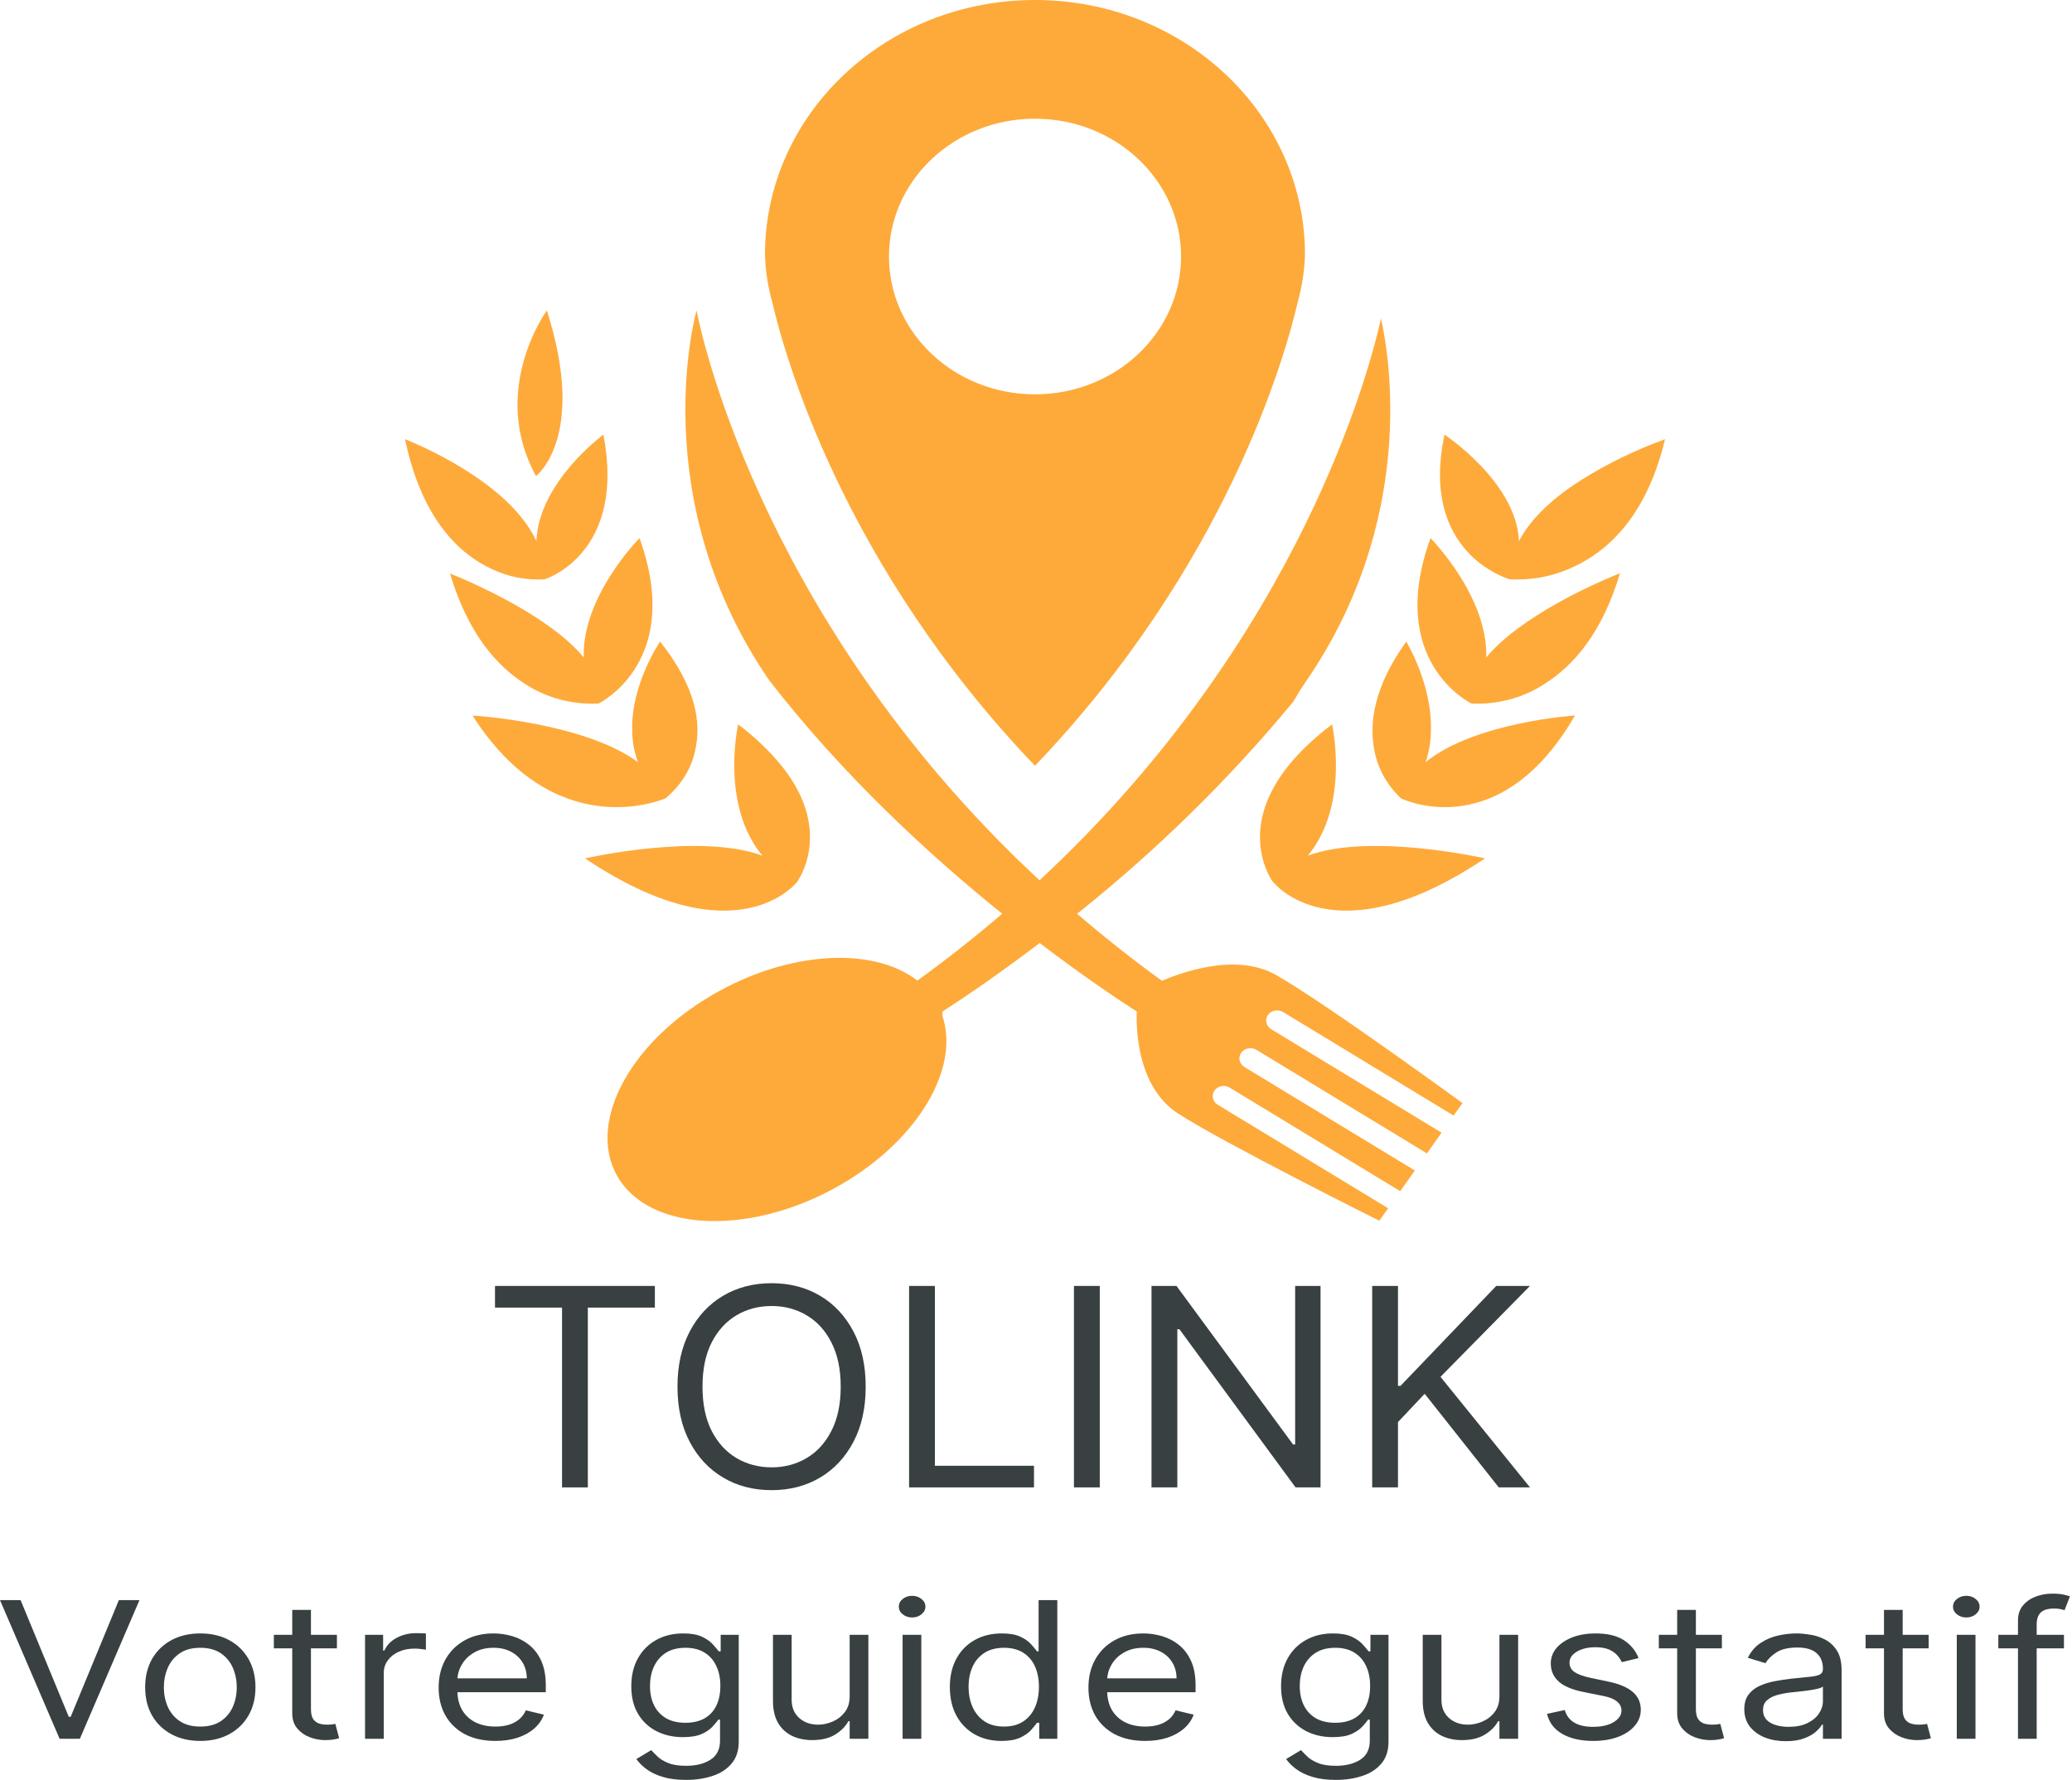 <svg width="71" height="61" viewBox="0 0 71 61" fill="none" xmlns="http://www.w3.org/2000/svg">
<path d="M35.465 26.244C42.035 19.373 44.04 12.2 44.468 10.357C44.617 9.825 44.7 9.279 44.717 8.73C44.717 3.909 40.575 0 35.465 0C30.356 0 26.213 3.909 26.213 8.73C26.23 9.279 26.313 9.825 26.463 10.357C26.888 12.193 28.892 19.377 35.465 26.244ZM35.465 4.068C38.23 4.068 40.471 6.184 40.471 8.791C40.471 11.399 38.23 13.514 35.465 13.514C32.7 13.514 30.462 11.401 30.462 8.791C30.462 6.182 32.7 4.068 35.465 4.068Z" fill="#FEAA3A"/>
<path d="M47.322 10.914C46.953 12.591 44.575 21.848 35.621 30.17C35.092 29.677 34.585 29.181 34.098 28.684C25.539 19.9 23.869 10.639 23.869 10.639C23.869 10.639 22.043 17.023 26.358 23.316C28.886 26.58 31.837 29.297 34.342 31.315C33.436 32.094 32.467 32.858 31.435 33.606C29.924 32.43 27.014 32.581 24.426 34.089C21.451 35.815 20.036 38.673 21.253 40.47C21.799 41.276 22.788 41.727 23.978 41.829H23.992C25.448 41.947 27.199 41.538 28.827 40.592C31.478 39.047 32.89 36.605 32.295 34.821C32.295 34.733 32.295 34.679 32.295 34.668C33.065 34.171 34.235 33.376 35.625 32.319C37.013 33.376 38.185 34.171 38.953 34.668C38.953 34.745 38.794 37.146 40.367 38.162C41.939 39.178 47.264 41.836 47.264 41.836L47.568 41.409L41.725 37.86C41.642 37.807 41.584 37.728 41.564 37.637C41.544 37.547 41.562 37.453 41.616 37.375C41.642 37.337 41.677 37.304 41.718 37.278C41.759 37.252 41.805 37.234 41.853 37.225C41.902 37.216 41.952 37.215 42.001 37.224C42.05 37.232 42.096 37.25 42.138 37.275L47.98 40.824L48.482 40.115L42.639 36.566C42.556 36.513 42.498 36.433 42.478 36.343C42.458 36.253 42.476 36.159 42.53 36.081C42.557 36.043 42.591 36.009 42.632 35.983C42.673 35.957 42.72 35.939 42.769 35.93C42.817 35.92 42.868 35.92 42.917 35.929C42.966 35.938 43.013 35.955 43.054 35.98L48.896 39.528L49.398 38.819L43.556 35.27C43.472 35.217 43.415 35.138 43.394 35.048C43.373 34.959 43.392 34.865 43.445 34.787C43.471 34.748 43.506 34.715 43.547 34.689C43.587 34.663 43.634 34.645 43.682 34.635C43.731 34.626 43.782 34.625 43.831 34.634C43.88 34.642 43.927 34.659 43.968 34.684L49.81 38.233L50.114 37.804C50.114 37.804 45.382 34.352 43.726 33.414C42.285 32.595 40.295 33.414 39.815 33.613C38.782 32.864 37.816 32.096 36.908 31.317C39.65 29.13 42.134 26.691 44.321 24.041C44.442 23.828 44.577 23.602 44.754 23.349C48.559 17.814 47.611 12.203 47.322 10.914Z" fill="#FEAA3A"/>
<path d="M48.187 21.988C47.067 23.55 46.921 24.786 47.087 25.679C47.198 26.316 47.521 26.905 48.013 27.364C48.223 27.462 51.45 28.885 53.969 24.52C53.969 24.52 50.532 24.746 48.851 26.121C48.97 25.768 49.031 25.401 49.032 25.031C49.083 23.455 48.187 21.988 48.187 21.988Z" fill="#FEAA3A"/>
<path d="M44.325 26.032C42.243 28.405 43.624 30.237 43.624 30.237H43.636C43.636 30.237 45.707 32.897 50.885 29.418C50.885 29.418 46.972 28.526 44.814 29.324C45.679 28.286 45.813 26.891 45.771 25.927C45.759 25.558 45.717 25.19 45.647 24.826C45.16 25.187 44.716 25.591 44.325 26.032Z" fill="#FEAA3A"/>
<path d="M52.05 18.545C51.967 16.523 49.498 14.895 49.498 14.895C48.637 18.939 51.639 19.826 51.738 19.854C52.431 19.891 53.123 19.771 53.736 19.508C54.954 19.005 56.4 17.819 57.053 15.053C56.032 15.425 55.069 15.894 54.186 16.449C53.31 17.003 52.483 17.712 52.05 18.545Z" fill="#FEAA3A"/>
<path d="M50.928 22.534C50.994 20.431 49.018 18.442 49.018 18.442C47.504 22.629 50.32 24.061 50.423 24.111C51.33 24.155 52.226 23.91 52.96 23.416C53.907 22.813 54.901 21.703 55.511 19.645C54.752 19.952 54.017 20.305 53.309 20.702C52.428 21.205 51.495 21.839 50.928 22.534Z" fill="#FEAA3A"/>
<path d="M18.366 16.314C18.366 16.314 20.133 14.998 18.739 10.639C18.739 10.639 16.749 13.365 18.366 16.314Z" fill="#FEAA3A"/>
<path d="M22.619 21.988C22.619 21.988 21.617 23.453 21.663 25.034C21.664 25.403 21.732 25.77 21.863 26.122C20 24.749 16.191 24.522 16.191 24.522C18.976 28.884 22.561 27.462 22.792 27.364H22.802C23.348 26.906 23.707 26.318 23.828 25.681C24.031 24.784 23.86 23.548 22.619 21.988Z" fill="#FEAA3A"/>
<path d="M25.292 24.826C25.222 25.19 25.18 25.558 25.166 25.927C25.128 26.891 25.26 28.289 26.125 29.324C23.966 28.526 20.046 29.418 20.046 29.418C25.23 32.897 27.305 30.237 27.305 30.237C27.305 30.237 28.69 28.405 26.603 26.032C26.215 25.592 25.776 25.188 25.292 24.826Z" fill="#FEAA3A"/>
<path d="M18.66 19.854C18.749 19.826 21.453 18.94 20.677 14.895C20.677 14.895 18.454 16.523 18.381 18.545C17.993 17.712 17.241 17.003 16.456 16.447C15.662 15.892 14.796 15.424 13.878 15.051C14.459 17.822 15.765 19.004 16.861 19.506C17.413 19.77 18.035 19.89 18.66 19.854Z" fill="#FEAA3A"/>
<path d="M20.51 24.111C20.611 24.06 23.424 22.628 21.914 18.442C21.914 18.442 19.937 20.431 20.003 22.533C19.432 21.838 18.5 21.205 17.622 20.71C16.914 20.314 16.178 19.962 15.42 19.654C16.032 21.711 17.024 22.821 17.97 23.425C18.706 23.915 19.603 24.157 20.51 24.111Z" fill="#FEAA3A"/>
<path d="M16.962 44.813V44.071H22.44V44.813H20.143V50.975H19.259V44.813H16.962Z" fill="#384041"/>
<path d="M29.664 47.523C29.664 48.251 29.525 48.881 29.246 49.411C28.968 49.941 28.587 50.351 28.102 50.638C27.616 50.926 27.062 51.07 26.44 51.07C25.817 51.07 25.263 50.926 24.778 50.638C24.293 50.351 23.911 49.941 23.633 49.411C23.355 48.881 23.215 48.251 23.215 47.523C23.215 46.795 23.355 46.166 23.633 45.635C23.911 45.105 24.293 44.696 24.778 44.408C25.263 44.121 25.817 43.977 26.44 43.977C27.062 43.977 27.616 44.121 28.102 44.408C28.587 44.696 28.968 45.105 29.246 45.635C29.525 46.166 29.664 46.795 29.664 47.523ZM28.808 47.523C28.808 46.925 28.702 46.421 28.49 46.01C28.281 45.598 27.997 45.287 27.638 45.076C27.281 44.864 26.882 44.759 26.44 44.759C25.997 44.759 25.597 44.864 25.238 45.076C24.881 45.287 24.597 45.598 24.385 46.01C24.176 46.421 24.072 46.925 24.072 47.523C24.072 48.121 24.176 48.626 24.385 49.037C24.597 49.448 24.881 49.76 25.238 49.971C25.597 50.182 25.997 50.288 26.44 50.288C26.882 50.288 27.281 50.182 27.638 49.971C27.997 49.76 28.281 49.448 28.49 49.037C28.702 48.626 28.808 48.121 28.808 47.523Z" fill="#384041"/>
<path d="M31.151 50.975V44.071H32.035V50.234H35.431V50.975H31.151Z" fill="#384041"/>
<path d="M37.685 44.071V50.975H36.8V47.523V44.071H37.685Z" fill="#384041"/>
<path d="M45.25 44.071V50.975H44.394L40.414 45.554H40.343V50.975H39.458V44.071H40.314L44.309 49.505H44.38V44.071H45.25Z" fill="#384041"/>
<path d="M47.02 50.975V44.071H47.904V47.496H47.99L51.271 44.071H52.427L49.36 47.186L52.427 50.975H51.357L48.818 47.766L47.904 48.737V50.975H47.02Z" fill="#384041"/>
<path d="M0.706 54.839L2.357 58.838H2.422L4.073 54.839H4.779L2.737 59.59H2.042L0 54.839H0.706Z" fill="#384041"/>
<path d="M6.864 59.664C6.487 59.664 6.157 59.587 5.873 59.434C5.59 59.281 5.37 59.067 5.21 58.792C5.053 58.516 4.974 58.195 4.974 57.827C4.974 57.456 5.053 57.132 5.21 56.855C5.37 56.578 5.59 56.363 5.873 56.21C6.157 56.057 6.487 55.98 6.864 55.98C7.24 55.98 7.57 56.057 7.852 56.21C8.136 56.363 8.357 56.578 8.515 56.855C8.674 57.132 8.754 57.456 8.754 57.827C8.754 58.195 8.674 58.516 8.515 58.792C8.357 59.067 8.136 59.281 7.852 59.434C7.57 59.587 7.24 59.664 6.864 59.664ZM6.864 59.172C7.15 59.172 7.385 59.109 7.57 58.984C7.754 58.859 7.891 58.694 7.98 58.49C8.068 58.286 8.113 58.065 8.113 57.827C8.113 57.589 8.068 57.367 7.98 57.161C7.891 56.955 7.754 56.789 7.57 56.662C7.385 56.535 7.15 56.472 6.864 56.472C6.578 56.472 6.343 56.535 6.158 56.662C5.973 56.789 5.837 56.955 5.748 57.161C5.659 57.367 5.615 57.589 5.615 57.827C5.615 58.065 5.659 58.286 5.748 58.49C5.837 58.694 5.973 58.859 6.158 58.984C6.343 59.109 6.578 59.172 6.864 59.172Z" fill="#384041"/>
<path d="M11.545 56.027V56.491H9.384V56.027H11.545ZM10.014 55.173H10.655V58.569C10.655 58.724 10.681 58.84 10.733 58.917C10.788 58.993 10.857 59.044 10.94 59.07C11.025 59.095 11.114 59.107 11.209 59.107C11.279 59.107 11.337 59.104 11.382 59.098C11.428 59.09 11.464 59.084 11.491 59.079L11.621 59.571C11.578 59.585 11.517 59.599 11.439 59.613C11.362 59.628 11.263 59.636 11.143 59.636C10.963 59.636 10.785 59.603 10.611 59.536C10.439 59.47 10.296 59.368 10.182 59.232C10.07 59.096 10.014 58.925 10.014 58.717V55.173Z" fill="#384041"/>
<path d="M12.509 59.59V57.808V56.027H13.128V56.565H13.172C13.248 56.389 13.385 56.245 13.584 56.136C13.784 56.026 14.008 55.971 14.258 55.971C14.305 55.971 14.364 55.972 14.434 55.973C14.505 55.975 14.558 55.977 14.594 55.98V56.537C14.573 56.532 14.523 56.525 14.445 56.516C14.369 56.505 14.289 56.5 14.203 56.5C14.001 56.5 13.82 56.536 13.66 56.609C13.503 56.68 13.378 56.779 13.286 56.906C13.195 57.031 13.15 57.174 13.15 57.335V59.59H12.509Z" fill="#384041"/>
<path d="M16.976 59.664C16.574 59.664 16.227 59.588 15.936 59.437C15.646 59.283 15.422 59.07 15.265 58.796C15.109 58.521 15.031 58.201 15.031 57.836C15.031 57.471 15.109 57.149 15.265 56.871C15.422 56.591 15.642 56.373 15.922 56.217C16.204 56.059 16.534 55.98 16.91 55.98C17.128 55.98 17.342 56.011 17.554 56.073C17.766 56.135 17.958 56.235 18.132 56.375C18.306 56.512 18.444 56.695 18.548 56.922C18.651 57.149 18.702 57.429 18.702 57.762V57.994H15.488V57.52H18.051C18.051 57.319 18.004 57.14 17.91 56.982C17.817 56.825 17.685 56.7 17.513 56.609C17.343 56.518 17.142 56.472 16.91 56.472C16.655 56.472 16.434 56.526 16.248 56.634C16.063 56.741 15.921 56.88 15.822 57.052C15.722 57.224 15.672 57.408 15.672 57.604V57.919C15.672 58.189 15.727 58.417 15.835 58.604C15.946 58.789 16.099 58.931 16.294 59.028C16.489 59.124 16.717 59.172 16.976 59.172C17.144 59.172 17.296 59.152 17.432 59.112C17.569 59.07 17.688 59.008 17.787 58.926C17.887 58.843 17.964 58.739 18.018 58.615L18.637 58.764C18.572 58.943 18.462 59.101 18.309 59.237C18.155 59.372 17.965 59.477 17.738 59.553C17.512 59.627 17.258 59.664 16.976 59.664Z" fill="#384041"/>
<path d="M23.511 61C23.201 61 22.935 60.966 22.713 60.898C22.49 60.831 22.304 60.743 22.156 60.633C22.009 60.525 21.893 60.409 21.806 60.285L22.316 59.979C22.374 60.044 22.447 60.118 22.536 60.202C22.625 60.287 22.746 60.361 22.9 60.422C23.056 60.486 23.259 60.517 23.511 60.517C23.848 60.517 24.125 60.448 24.344 60.309C24.563 60.17 24.673 59.952 24.673 59.655V58.931H24.619C24.572 58.996 24.505 59.076 24.418 59.172C24.333 59.266 24.209 59.351 24.048 59.425C23.889 59.498 23.674 59.534 23.402 59.534C23.066 59.534 22.763 59.466 22.495 59.33C22.229 59.194 22.018 58.996 21.863 58.736C21.709 58.476 21.632 58.161 21.632 57.79C21.632 57.425 21.707 57.107 21.857 56.836C22.008 56.564 22.217 56.354 22.485 56.205C22.752 56.055 23.062 55.98 23.413 55.98C23.685 55.98 23.9 56.019 24.059 56.096C24.22 56.172 24.343 56.259 24.428 56.356C24.515 56.452 24.582 56.531 24.629 56.593H24.695V56.027H25.314V59.692C25.314 59.998 25.232 60.247 25.069 60.439C24.908 60.632 24.691 60.773 24.418 60.863C24.146 60.954 23.844 61 23.511 61ZM23.489 59.042C23.746 59.042 23.963 58.992 24.141 58.891C24.318 58.791 24.453 58.646 24.545 58.458C24.638 58.269 24.684 58.043 24.684 57.78C24.684 57.524 24.639 57.297 24.548 57.101C24.457 56.904 24.323 56.75 24.146 56.639C23.969 56.528 23.75 56.472 23.489 56.472C23.218 56.472 22.991 56.531 22.81 56.648C22.631 56.766 22.496 56.924 22.406 57.121C22.317 57.319 22.273 57.539 22.273 57.78C22.273 58.028 22.318 58.247 22.409 58.437C22.501 58.625 22.637 58.774 22.816 58.882C22.997 58.989 23.221 59.042 23.489 59.042Z" fill="#384041"/>
<path d="M29.115 58.133V56.027H29.756V57.808V59.59H29.115V58.986H29.071C28.974 59.167 28.822 59.321 28.615 59.448C28.409 59.573 28.148 59.636 27.833 59.636C27.573 59.636 27.341 59.587 27.138 59.49C26.936 59.391 26.776 59.242 26.66 59.044C26.544 58.845 26.487 58.594 26.487 58.291V56.027H27.127V58.254C27.127 58.513 27.212 58.721 27.383 58.875C27.555 59.03 27.773 59.107 28.04 59.107C28.199 59.107 28.361 59.072 28.526 59.003C28.692 58.933 28.831 58.827 28.944 58.683C29.058 58.539 29.115 58.356 29.115 58.133Z" fill="#384041"/>
<path d="M30.929 59.59V56.027H31.57V59.59H30.929ZM31.255 55.433C31.13 55.433 31.022 55.397 30.932 55.324C30.843 55.251 30.799 55.164 30.799 55.062C30.799 54.96 30.843 54.872 30.932 54.8C31.022 54.727 31.13 54.691 31.255 54.691C31.38 54.691 31.487 54.727 31.575 54.8C31.666 54.872 31.711 54.96 31.711 55.062C31.711 55.164 31.666 55.251 31.575 55.324C31.487 55.397 31.38 55.433 31.255 55.433Z" fill="#384041"/>
<path d="M34.318 59.664C33.971 59.664 33.664 59.589 33.398 59.439C33.132 59.287 32.924 59.074 32.773 58.799C32.623 58.522 32.548 58.195 32.548 57.817C32.548 57.443 32.623 57.118 32.773 56.843C32.924 56.568 33.133 56.355 33.401 56.205C33.669 56.055 33.978 55.98 34.329 55.98C34.601 55.98 34.815 56.019 34.973 56.096C35.132 56.172 35.253 56.259 35.337 56.356C35.422 56.452 35.488 56.531 35.535 56.593H35.589V54.839H36.23V59.59H35.611V59.042H35.535C35.488 59.107 35.421 59.189 35.334 59.288C35.247 59.386 35.123 59.473 34.962 59.55C34.801 59.626 34.586 59.664 34.318 59.664ZM34.405 59.172C34.662 59.172 34.879 59.115 35.057 59C35.234 58.885 35.369 58.724 35.461 58.52C35.554 58.315 35.6 58.077 35.6 57.808C35.6 57.542 35.555 57.309 35.464 57.11C35.374 56.909 35.24 56.753 35.062 56.641C34.885 56.529 34.666 56.472 34.405 56.472C34.134 56.472 33.907 56.532 33.726 56.651C33.547 56.768 33.412 56.928 33.322 57.131C33.233 57.332 33.189 57.558 33.189 57.808C33.189 58.062 33.234 58.292 33.325 58.499C33.417 58.705 33.553 58.869 33.732 58.991C33.913 59.112 34.137 59.172 34.405 59.172Z" fill="#384041"/>
<path d="M39.241 59.664C38.839 59.664 38.492 59.588 38.201 59.437C37.911 59.283 37.688 59.07 37.53 58.796C37.375 58.521 37.297 58.201 37.297 57.836C37.297 57.471 37.375 57.149 37.53 56.871C37.688 56.591 37.907 56.373 38.187 56.217C38.47 56.059 38.799 55.98 39.176 55.98C39.393 55.98 39.607 56.011 39.819 56.073C40.031 56.135 40.224 56.235 40.398 56.375C40.571 56.512 40.71 56.695 40.813 56.922C40.916 57.149 40.968 57.429 40.968 57.762V57.994H37.753V57.52H40.316C40.316 57.319 40.269 57.14 40.175 56.982C40.083 56.825 39.95 56.7 39.778 56.609C39.608 56.518 39.407 56.472 39.176 56.472C38.92 56.472 38.7 56.526 38.513 56.634C38.328 56.741 38.186 56.88 38.087 57.052C37.987 57.224 37.938 57.408 37.938 57.604V57.919C37.938 58.189 37.992 58.417 38.1 58.604C38.211 58.789 38.364 58.931 38.559 59.028C38.755 59.124 38.982 59.172 39.241 59.172C39.409 59.172 39.561 59.152 39.697 59.112C39.834 59.07 39.953 59.008 40.053 58.926C40.152 58.843 40.229 58.739 40.283 58.615L40.903 58.764C40.837 58.943 40.728 59.101 40.574 59.237C40.42 59.372 40.23 59.477 40.004 59.553C39.778 59.627 39.523 59.664 39.241 59.664Z" fill="#384041"/>
<path d="M45.776 61C45.467 61 45.2 60.966 44.978 60.898C44.755 60.831 44.57 60.743 44.421 60.633C44.275 60.525 44.158 60.409 44.071 60.285L44.581 59.979C44.639 60.044 44.713 60.118 44.801 60.202C44.89 60.287 45.011 60.361 45.165 60.422C45.321 60.486 45.525 60.517 45.776 60.517C46.113 60.517 46.391 60.448 46.61 60.309C46.829 60.17 46.938 59.952 46.938 59.655V58.931H46.884C46.837 58.996 46.77 59.076 46.683 59.172C46.598 59.266 46.475 59.351 46.314 59.425C46.154 59.498 45.939 59.534 45.667 59.534C45.331 59.534 45.029 59.466 44.761 59.33C44.495 59.194 44.284 58.996 44.128 58.736C43.974 58.476 43.897 58.161 43.897 57.79C43.897 57.425 43.972 57.107 44.123 56.836C44.273 56.564 44.482 56.354 44.75 56.205C45.018 56.055 45.327 55.98 45.678 55.98C45.95 55.98 46.165 56.019 46.325 56.096C46.486 56.172 46.609 56.259 46.694 56.356C46.781 56.452 46.848 56.531 46.895 56.593H46.96V56.027H47.579V59.692C47.579 59.998 47.498 60.247 47.335 60.439C47.173 60.632 46.956 60.773 46.683 60.863C46.411 60.954 46.109 61 45.776 61ZM45.754 59.042C46.011 59.042 46.229 58.992 46.406 58.891C46.583 58.791 46.718 58.646 46.81 58.458C46.903 58.269 46.949 58.043 46.949 57.78C46.949 57.524 46.904 57.297 46.813 57.101C46.723 56.904 46.589 56.75 46.411 56.639C46.234 56.528 46.015 56.472 45.754 56.472C45.483 56.472 45.257 56.531 45.076 56.648C44.896 56.766 44.761 56.924 44.671 57.121C44.582 57.319 44.538 57.539 44.538 57.78C44.538 58.028 44.583 58.247 44.674 58.437C44.766 58.625 44.902 58.774 45.081 58.882C45.262 58.989 45.486 59.042 45.754 59.042Z" fill="#384041"/>
<path d="M51.38 58.133V56.027H52.021V59.59H51.38V58.986H51.337C51.239 59.167 51.087 59.321 50.88 59.448C50.674 59.573 50.413 59.636 50.099 59.636C49.838 59.636 49.606 59.587 49.404 59.49C49.201 59.391 49.041 59.242 48.926 59.044C48.81 58.845 48.752 58.594 48.752 58.291V56.027H49.393V58.254C49.393 58.513 49.478 58.721 49.648 58.875C49.82 59.03 50.039 59.107 50.305 59.107C50.464 59.107 50.626 59.072 50.791 59.003C50.957 58.933 51.097 58.827 51.209 58.683C51.323 58.539 51.38 58.356 51.38 58.133Z" fill="#384041"/>
<path d="M56.148 56.825L55.573 56.964C55.537 56.882 55.483 56.802 55.413 56.725C55.344 56.646 55.25 56.581 55.13 56.53C55.011 56.479 54.858 56.453 54.672 56.453C54.416 56.453 54.204 56.504 54.033 56.604C53.865 56.703 53.781 56.829 53.781 56.982C53.781 57.118 53.839 57.226 53.955 57.305C54.071 57.384 54.252 57.449 54.498 57.502L55.117 57.632C55.49 57.709 55.767 57.828 55.95 57.987C56.133 58.145 56.224 58.348 56.224 58.597C56.224 58.801 56.156 58.983 56.018 59.144C55.882 59.305 55.692 59.432 55.448 59.525C55.204 59.617 54.919 59.664 54.595 59.664C54.17 59.664 53.818 59.585 53.539 59.427C53.261 59.27 53.084 59.039 53.01 58.736L53.618 58.606C53.676 58.798 53.785 58.942 53.947 59.038C54.109 59.133 54.322 59.181 54.585 59.181C54.883 59.181 55.12 59.127 55.296 59.019C55.473 58.909 55.562 58.778 55.562 58.625C55.562 58.501 55.511 58.397 55.41 58.314C55.309 58.229 55.153 58.165 54.943 58.124L54.248 57.984C53.866 57.907 53.585 57.787 53.406 57.625C53.229 57.461 53.14 57.256 53.14 57.01C53.14 56.809 53.206 56.631 53.338 56.477C53.472 56.322 53.654 56.201 53.884 56.112C54.116 56.024 54.378 55.98 54.672 55.98C55.084 55.98 55.408 56.058 55.644 56.212C55.881 56.367 56.049 56.571 56.148 56.825Z" fill="#384041"/>
<path d="M59.003 56.027V56.491H56.842V56.027H59.003ZM57.471 55.173H58.112V58.569C58.112 58.724 58.138 58.84 58.191 58.917C58.245 58.993 58.314 59.044 58.397 59.07C58.482 59.095 58.572 59.107 58.666 59.107C58.737 59.107 58.795 59.104 58.84 59.098C58.885 59.09 58.921 59.084 58.948 59.079L59.079 59.571C59.035 59.585 58.975 59.599 58.897 59.613C58.819 59.628 58.72 59.636 58.601 59.636C58.42 59.636 58.242 59.603 58.069 59.536C57.897 59.47 57.754 59.368 57.64 59.232C57.528 59.096 57.471 58.925 57.471 58.717V55.173Z" fill="#384041"/>
<path d="M61.194 59.673C60.93 59.673 60.69 59.631 60.474 59.546C60.259 59.459 60.088 59.334 59.961 59.172C59.834 59.008 59.771 58.81 59.771 58.578C59.771 58.374 59.818 58.209 59.912 58.082C60.006 57.953 60.132 57.853 60.29 57.78C60.447 57.708 60.621 57.654 60.811 57.618C61.003 57.581 61.196 57.551 61.389 57.53C61.643 57.502 61.848 57.481 62.006 57.467C62.165 57.452 62.281 57.426 62.353 57.391C62.427 57.355 62.465 57.293 62.465 57.205V57.187C62.465 56.958 62.391 56.78 62.245 56.653C62.1 56.526 61.88 56.463 61.585 56.463C61.279 56.463 61.039 56.52 60.865 56.634C60.691 56.749 60.569 56.871 60.499 57.001L59.891 56.815C59.999 56.599 60.144 56.43 60.325 56.31C60.508 56.188 60.707 56.102 60.922 56.054C61.139 56.005 61.353 55.98 61.563 55.98C61.697 55.98 61.851 55.994 62.025 56.022C62.2 56.048 62.37 56.103 62.532 56.187C62.697 56.27 62.834 56.396 62.942 56.565C63.051 56.733 63.105 56.959 63.105 57.242V59.59H62.465V59.107H62.432C62.389 59.184 62.316 59.267 62.215 59.355C62.113 59.444 61.978 59.519 61.81 59.58C61.642 59.642 61.436 59.673 61.194 59.673ZM61.292 59.181C61.545 59.181 61.759 59.139 61.932 59.054C62.108 58.969 62.24 58.859 62.329 58.724C62.419 58.59 62.465 58.448 62.465 58.3V57.799C62.437 57.827 62.378 57.852 62.285 57.875C62.195 57.897 62.09 57.916 61.97 57.933C61.853 57.949 61.738 57.963 61.626 57.975C61.515 57.986 61.425 57.995 61.357 58.003C61.19 58.022 61.035 58.052 60.89 58.093C60.747 58.134 60.631 58.195 60.542 58.277C60.455 58.357 60.412 58.467 60.412 58.606C60.412 58.796 60.494 58.94 60.659 59.038C60.825 59.133 61.036 59.181 61.292 59.181Z" fill="#384041"/>
<path d="M66.088 56.027V56.491H63.927V56.027H66.088ZM64.557 55.173H65.198V58.569C65.198 58.724 65.224 58.84 65.277 58.917C65.331 58.993 65.4 59.044 65.483 59.07C65.568 59.095 65.658 59.107 65.752 59.107C65.822 59.107 65.88 59.104 65.926 59.098C65.971 59.09 66.007 59.084 66.034 59.079L66.165 59.571C66.121 59.585 66.06 59.599 65.983 59.613C65.905 59.628 65.806 59.636 65.687 59.636C65.506 59.636 65.328 59.603 65.154 59.536C64.983 59.47 64.84 59.368 64.725 59.232C64.613 59.096 64.557 58.925 64.557 58.717V55.173Z" fill="#384041"/>
<path d="M67.052 59.59V56.027H67.693V59.59H67.052ZM67.378 55.433C67.253 55.433 67.146 55.397 67.055 55.324C66.966 55.251 66.922 55.164 66.922 55.062C66.922 54.96 66.966 54.872 67.055 54.8C67.146 54.727 67.253 54.691 67.378 54.691C67.503 54.691 67.61 54.727 67.699 54.8C67.789 54.872 67.834 54.96 67.834 55.062C67.834 55.164 67.789 55.251 67.699 55.324C67.61 55.397 67.503 55.433 67.378 55.433Z" fill="#384041"/>
<path d="M70.724 56.027V56.491H68.476V56.027H70.724ZM69.149 59.59V55.535C69.149 55.331 69.205 55.161 69.317 55.025C69.43 54.888 69.575 54.786 69.755 54.718C69.934 54.65 70.123 54.616 70.322 54.616C70.48 54.616 70.608 54.627 70.708 54.649C70.807 54.67 70.881 54.691 70.93 54.709L70.746 55.182C70.713 55.173 70.668 55.161 70.61 55.148C70.554 55.134 70.48 55.127 70.387 55.127C70.175 55.127 70.022 55.172 69.928 55.264C69.836 55.355 69.79 55.489 69.79 55.665V59.59H69.149Z" fill="#384041"/>
</svg>
